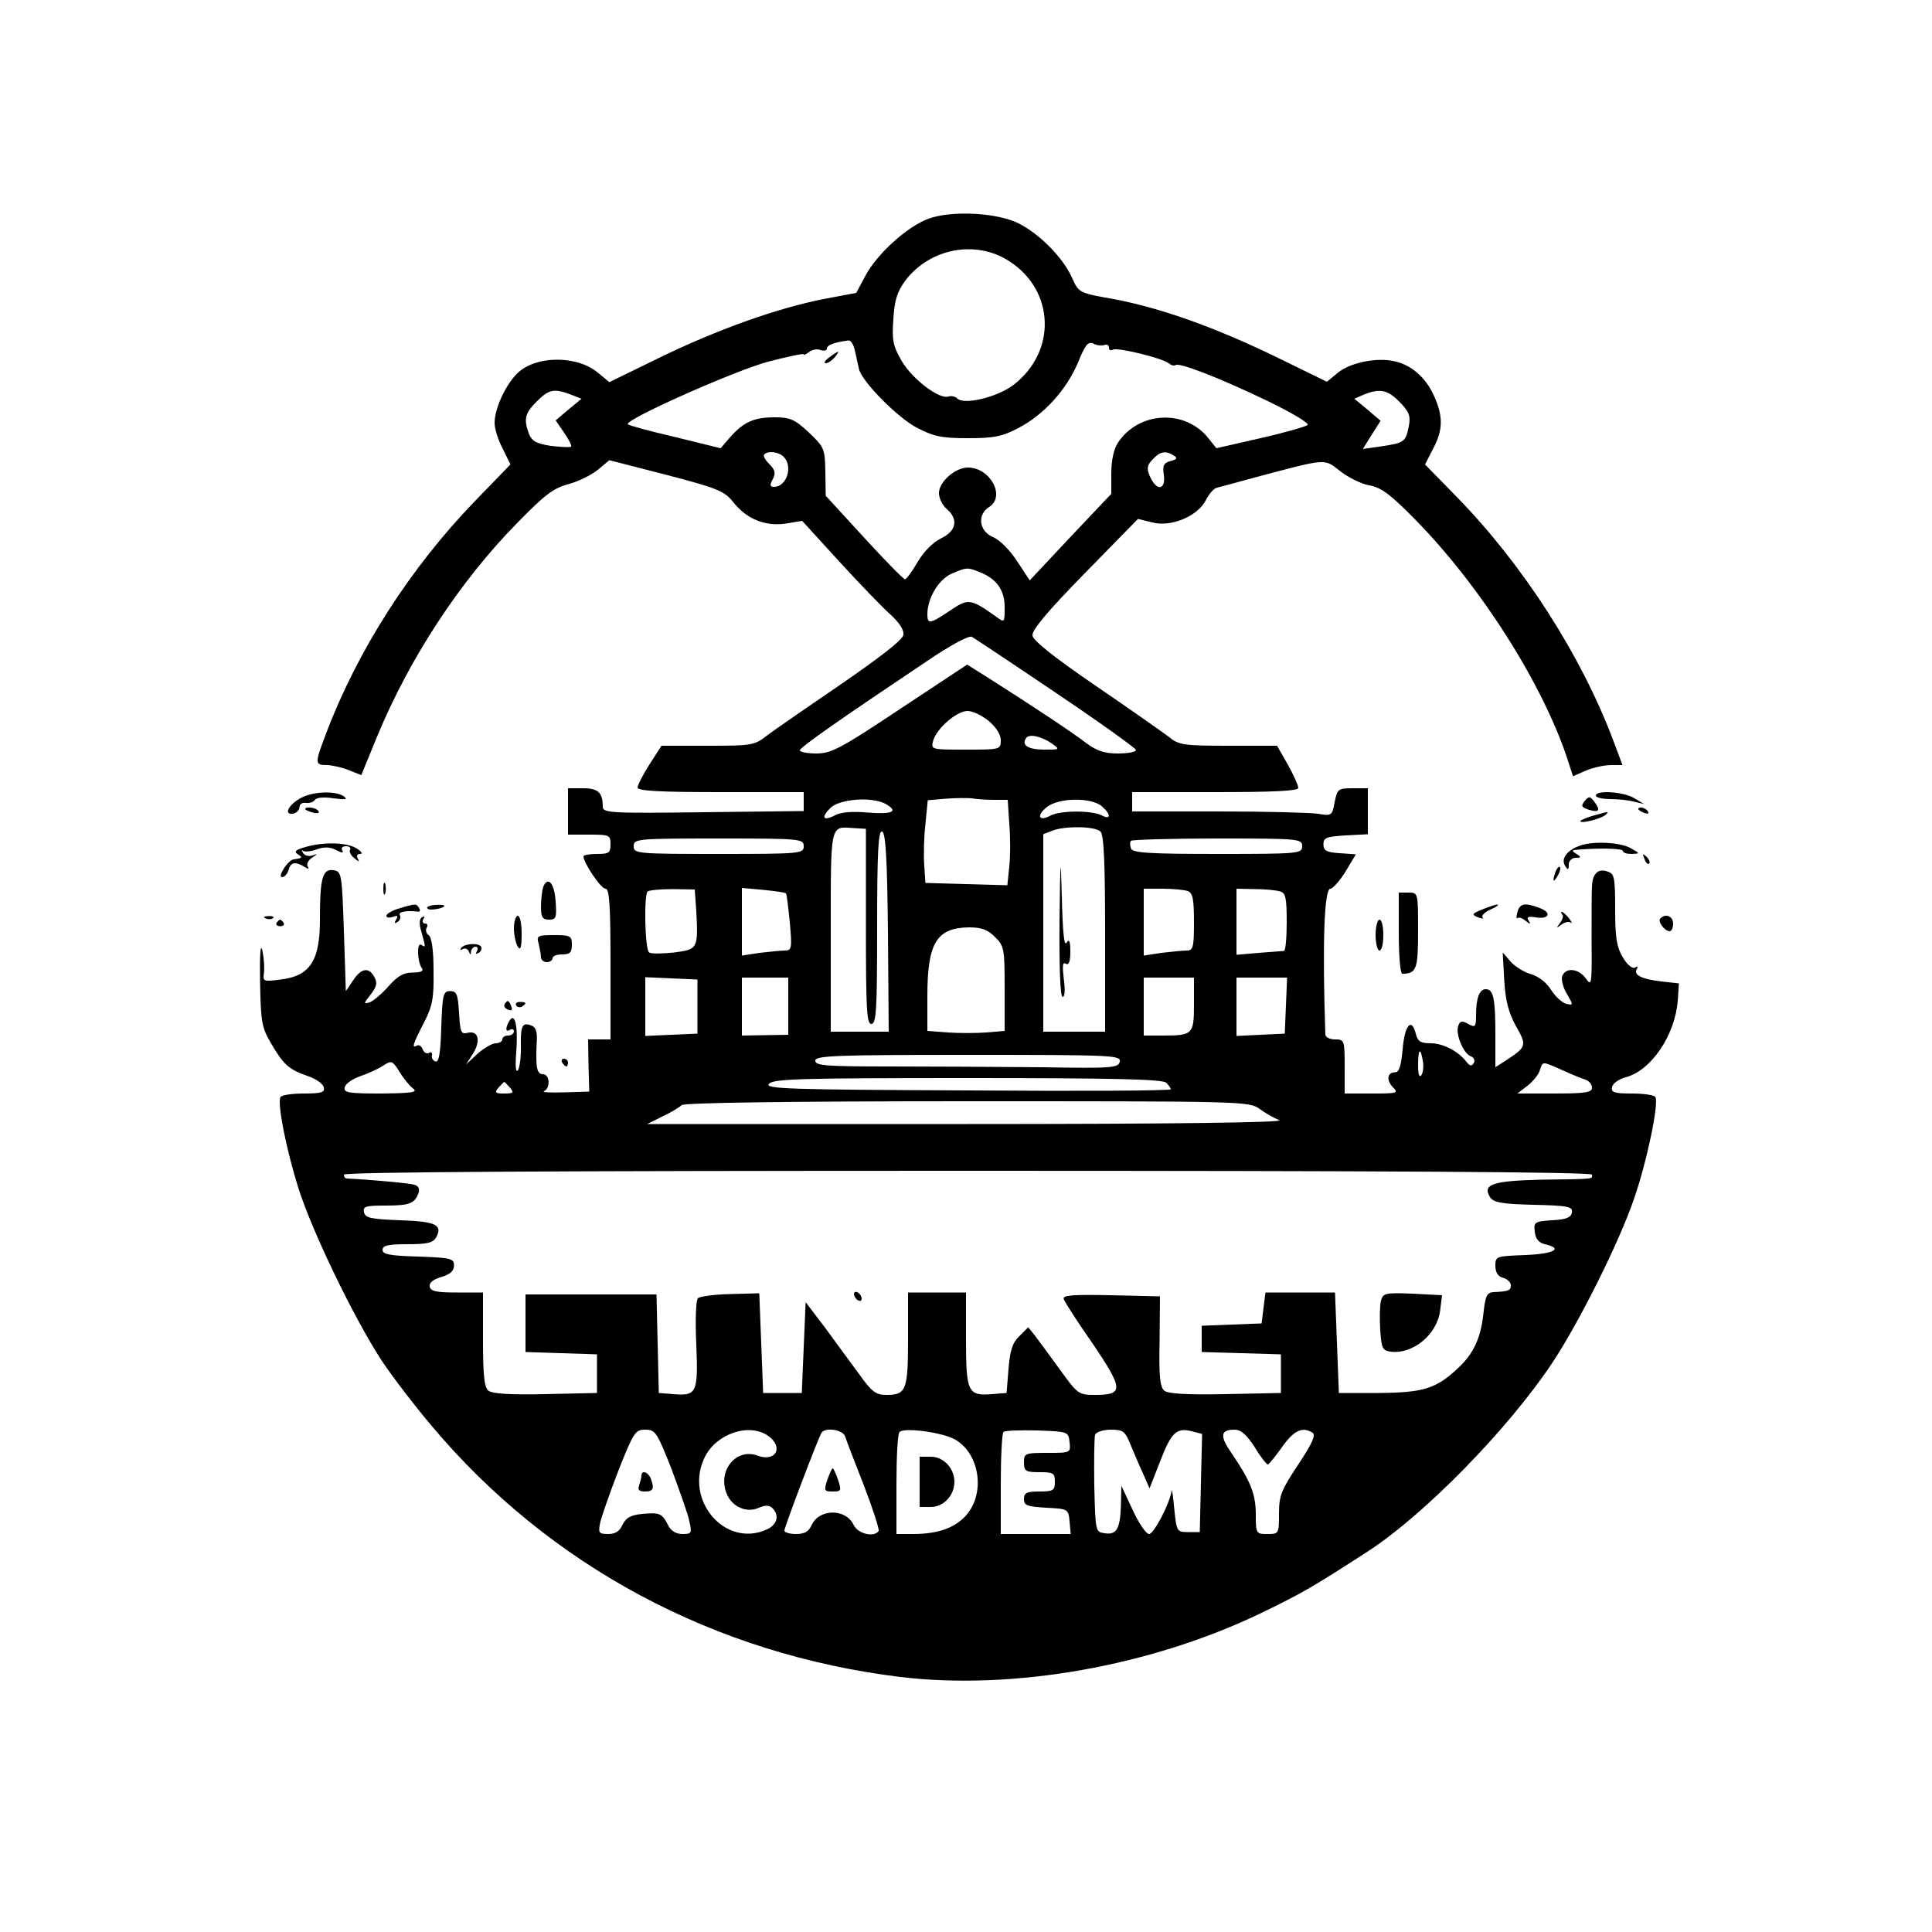 <?xml version="1.0" standalone="no"?>
<!DOCTYPE svg PUBLIC "-//W3C//DTD SVG 20010904//EN"
 "http://www.w3.org/TR/2001/REC-SVG-20010904/DTD/svg10.dtd">
<svg version="1.0" xmlns="http://www.w3.org/2000/svg"
 width="500pt" height="500pt" viewBox="0 0 500 500"
 preserveAspectRatio="xMidYMid meet">

<g transform="translate(0,500) scale(0.1,-0.1)"
fill="#000000" stroke="none">
<path d="M2403 4434 c-55 -20 -133 -91 -163 -147 l-24 -45 -85 -16 c-121 -24
-275 -79 -425 -152 l-129 -63 -29 24 c-56 47 -165 45 -211 -3 -31 -32 -57 -91
-57 -127 0 -14 9 -44 21 -66 l20 -41 -93 -96 c-167 -173 -303 -386 -384 -600
-30 -79 -30 -82 4 -82 15 -1 40 -7 57 -14 l30 -12 41 100 c83 201 214 402 363
553 71 73 94 90 132 100 26 7 60 24 76 37 l30 25 148 -38 c134 -35 150 -42
173 -71 34 -43 82 -63 136 -55 l42 7 94 -103 c52 -57 112 -119 133 -138 24
-22 37 -41 35 -54 -2 -13 -59 -57 -159 -126 -85 -58 -172 -118 -192 -133 -34
-27 -40 -28 -155 -28 l-120 0 -31 -48 c-17 -27 -31 -54 -31 -60 0 -9 58 -12
215 -12 l215 0 0 -25 0 -24 -260 -3 c-237 -3 -260 -2 -260 14 0 37 -12 48 -51
48 l-39 0 0 -60 0 -60 55 0 c52 0 55 -1 55 -25 0 -22 -4 -25 -35 -25 -19 0
-35 -3 -35 -6 0 -17 45 -84 57 -84 10 0 13 -40 13 -195 l0 -195 -29 0 -29 0 1
-67 2 -68 -65 -2 c-36 -1 -59 0 -52 3 17 8 15 44 -3 44 -16 0 -19 19 -16 82 2
27 -2 40 -14 44 -23 9 -28 0 -27 -53 1 -26 -3 -54 -7 -62 -6 -9 -8 8 -5 45 5
67 -3 105 -17 83 -12 -19 -11 -32 1 -24 6 3 10 1 10 -4 0 -6 -7 -11 -15 -11
-8 0 -15 -4 -15 -10 0 -5 -8 -10 -17 -10 -9 0 -30 -12 -47 -27 l-30 -28 18 28
c21 34 14 61 -14 54 -17 -4 -19 1 -22 52 -3 48 -6 56 -23 56 -18 0 -20 -8 -23
-93 -2 -68 -6 -92 -15 -89 -7 2 -11 10 -9 16 1 7 -2 10 -8 6 -5 -3 -13 1 -16
9 -3 9 -10 13 -15 10 -14 -8 -11 3 18 59 23 45 26 64 25 136 0 53 -5 87 -13
91 -6 4 -8 13 -5 19 4 6 2 11 -4 11 -6 0 -8 5 -4 12 4 6 3 8 -4 4 -7 -4 -8
-17 -1 -39 11 -40 11 -40 -1 -32 -12 7 -10 -45 2 -61 5 -7 -3 -11 -24 -11 -24
0 -39 -9 -62 -35 -17 -19 -39 -38 -49 -42 -17 -5 -16 -3 2 20 16 20 18 31 10
45 -14 27 -34 24 -55 -8 l-19 -28 -5 155 c-5 149 -6 155 -27 158 -28 4 -35
-20 -35 -122 1 -112 -25 -152 -102 -161 -44 -6 -46 -5 -43 17 2 13 0 39 -4 58
-5 21 -7 -10 -6 -80 2 -105 4 -119 29 -161 32 -55 46 -67 95 -84 21 -7 39 -20
41 -29 3 -13 -6 -16 -52 -16 -30 0 -57 -4 -60 -9 -9 -15 14 -133 46 -235 36
-114 144 -337 215 -446 27 -41 86 -118 130 -170 305 -363 732 -591 1213 -650
293 -35 649 28 935 166 107 52 131 66 275 159 145 94 361 314 476 486 69 103
175 315 213 427 33 95 65 248 55 263 -3 5 -30 9 -60 9 -47 0 -55 3 -52 17 2 9
17 20 35 25 66 17 128 109 135 198 l3 45 -45 5 c-52 6 -73 17 -64 32 4 7 2 8
-4 4 -7 -4 -20 6 -32 26 -16 27 -20 50 -20 125 0 85 -2 92 -21 98 -24 8 -38
-7 -39 -40 -1 -11 -1 -74 -1 -140 1 -113 0 -119 -15 -97 -19 26 -52 29 -61 6
-3 -9 2 -30 12 -46 17 -29 17 -30 -1 -26 -10 2 -28 18 -39 35 -12 20 -33 36
-53 42 -18 5 -42 20 -53 33 l-20 23 4 -72 c3 -53 11 -83 30 -118 29 -51 28
-54 -25 -89 l-28 -18 0 85 c0 93 -5 117 -25 117 -16 0 -25 -23 -25 -66 0 -32
-2 -34 -20 -24 -16 9 -22 8 -26 -5 -8 -20 13 -72 33 -79 8 -3 11 -11 7 -17 -5
-9 -10 -8 -18 2 -21 28 -61 49 -93 49 -27 0 -34 5 -39 25 -11 43 -29 22 -34
-41 -4 -42 -9 -59 -19 -59 -21 0 -24 -20 -6 -39 15 -15 11 -16 -54 -16 l-71 0
0 70 c0 68 -1 70 -25 70 -14 0 -25 6 -25 13 -8 236 -3 377 13 377 6 0 24 20
39 44 l27 45 -42 3 c-34 2 -42 7 -42 23 0 17 8 20 58 23 l57 3 0 59 0 60 -40
0 c-37 0 -39 -2 -46 -36 -6 -35 -8 -36 -43 -30 -20 3 -136 6 -258 6 l-223 0 0
25 0 25 215 0 c150 0 215 3 215 11 0 6 -12 33 -27 60 l-28 49 -126 0 c-116 0
-129 2 -154 23 -16 12 -101 72 -189 132 -107 73 -162 117 -164 130 -2 14 38
62 135 161 l138 141 37 -9 c48 -13 118 16 139 58 8 16 21 31 29 32 8 2 53 14
100 27 185 49 176 49 218 16 20 -16 54 -33 75 -37 31 -5 55 -23 119 -88 171
-174 334 -431 397 -628 l12 -37 34 15 c19 8 48 14 64 14 l30 0 -24 64 c-83
220 -232 452 -402 627 l-85 87 21 41 c26 49 26 84 2 137 -21 47 -59 80 -102
89 -47 11 -116 -4 -147 -30 l-28 -23 -133 65 c-159 77 -297 126 -419 149 -90
16 -90 16 -108 56 -23 51 -82 111 -136 139 -56 29 -175 35 -235 13z m209 -110
c118 -76 123 -234 11 -320 -42 -32 -128 -53 -146 -35 -5 5 -15 7 -22 5 -23 -9
-93 44 -121 91 -23 40 -26 54 -22 109 3 50 10 71 31 100 64 84 183 106 269 50z
m-399 -234 c4 -17 8 -37 10 -45 7 -32 101 -127 150 -152 44 -23 65 -27 132
-27 67 0 88 4 130 26 66 34 125 99 155 170 18 45 26 55 39 49 9 -5 22 -6 29
-4 6 3 12 0 12 -7 0 -6 4 -8 10 -5 11 7 130 -22 146 -36 6 -5 13 -6 16 -4 8 8
110 -31 237 -92 62 -30 110 -58 105 -63 -5 -4 -60 -20 -122 -34 l-114 -26 -20
25 c-60 77 -181 71 -235 -11 -11 -17 -17 -46 -17 -80 l0 -52 -106 -112 -105
-112 -33 50 c-18 28 -45 55 -62 62 -36 15 -42 58 -10 78 43 27 3 102 -55 102
-33 0 -75 -37 -75 -66 0 -13 9 -32 20 -41 31 -27 25 -57 -14 -76 -21 -10 -45
-34 -61 -61 -15 -26 -30 -46 -33 -45 -4 0 -52 49 -106 108 l-99 108 -1 62 c-1
60 -3 64 -43 102 -36 34 -49 39 -88 39 -54 0 -80 -12 -115 -51 l-25 -29 -118
29 c-65 15 -120 30 -122 33 -11 11 277 139 363 162 50 13 92 22 92 19 0 -3 6
0 14 6 7 6 21 9 30 5 9 -3 16 -1 16 4 0 9 19 16 56 21 7 0 14 -13 17 -29z
m-736 -111 l28 -11 -34 -28 -33 -28 22 -32 c12 -17 20 -33 18 -36 -3 -2 -26
-1 -52 2 -38 6 -49 12 -57 31 -14 38 -11 53 20 84 32 32 45 34 88 18z m2145
-19 c25 -26 29 -36 24 -63 -8 -41 -12 -43 -70 -52 l-49 -7 23 37 23 36 -34 29
-34 28 25 11 c41 16 60 13 92 -19z m-1594 -142 c25 -25 8 -78 -25 -78 -11 0
-11 5 -3 20 8 15 6 24 -9 39 -11 11 -17 22 -13 25 9 10 37 7 50 -6z m1010 3
c10 -6 8 -10 -8 -14 -18 -5 -22 -11 -18 -36 5 -36 -15 -43 -32 -12 -14 27 -13
37 6 55 17 18 32 20 52 7z m-504 -301 c44 -17 66 -46 66 -91 0 -41 0 -41 -22
-25 -66 47 -72 48 -119 16 -52 -35 -59 -36 -59 -10 0 42 29 90 62 105 40 17
41 17 72 5z m200 -314 c113 -76 206 -143 206 -147 0 -5 -21 -9 -47 -9 -35 0
-55 7 -82 27 -33 26 -145 100 -257 171 l-51 32 -174 -115 c-153 -102 -178
-115 -216 -115 -24 0 -43 4 -43 8 0 8 105 81 329 231 60 41 109 67 116 63 7
-4 105 -69 219 -146z m-175 -72 c19 -16 31 -35 31 -50 0 -24 -2 -24 -91 -24
-89 0 -90 0 -84 23 9 32 61 77 89 77 14 0 38 -12 55 -26z m163 -58 c22 -16 21
-16 -19 -16 -41 0 -60 11 -48 29 7 13 39 6 67 -13z m-151 -146 l37 0 4 -62 c3
-35 3 -84 0 -111 l-5 -48 -106 3 -106 3 -3 45 c-2 25 -1 73 3 107 l6 62 47 4
c26 2 56 2 67 1 11 -2 36 -4 56 -4z m-280 -10 c36 -20 19 -28 -44 -23 -40 4
-72 1 -86 -7 -31 -16 -37 -6 -12 19 23 23 106 30 142 11z m561 -7 c24 -21 23
-36 -1 -23 -26 13 -107 13 -133 -1 -29 -16 -37 0 -9 22 30 25 116 26 143 2z
m-611 -310 c0 -216 2 -253 14 -253 13 0 15 37 15 251 0 196 3 250 13 247 9 -4
13 -67 15 -261 l2 -257 -75 0 -75 0 0 259 c0 282 -2 272 58 268 l33 -2 0 -252z
m607 245 c9 -9 12 -82 12 -265 l0 -253 -80 0 -80 0 0 255 0 256 23 9 c32 13
111 12 125 -2z m-768 -38 c0 -19 -7 -20 -220 -20 -213 0 -220 1 -220 20 0 19
7 20 220 20 213 0 220 -1 220 -20z m1290 0 c0 -19 -7 -20 -219 -20 -179 0
-220 3 -224 14 -3 8 -3 17 0 20 4 3 105 6 225 6 211 0 218 -1 218 -20z m-1568
-168 c5 -97 4 -99 -57 -107 -30 -3 -59 -4 -65 0 -11 7 -14 147 -4 158 4 3 32
6 64 6 l58 -1 4 -56z m232 46 c2 -1 6 -36 10 -75 6 -67 5 -73 -13 -73 -10 0
-39 -3 -65 -6 l-46 -7 0 88 0 87 56 -5 c30 -3 57 -7 58 -9z m1040 6 c13 -5 16
-22 16 -80 0 -65 -2 -74 -19 -74 -10 0 -39 -3 -65 -6 l-46 -7 0 87 0 86 49 0
c27 0 56 -3 65 -6z m239 -1 c14 -4 17 -16 17 -79 0 -41 -3 -74 -7 -75 -5 0
-34 -3 -65 -5 l-58 -5 0 86 0 85 48 -1 c26 0 55 -3 65 -6z m-738 -118 c24 -23
25 -31 25 -134 l0 -109 -47 -4 c-27 -2 -72 -2 -100 0 l-53 4 0 90 c0 138 24
177 108 178 32 0 49 -6 67 -25z m-770 -180 l0 -70 -67 -3 -68 -3 0 76 0 76 68
-3 67 -3 0 -70z m235 1 l0 -74 -60 -1 -60 -1 0 75 0 75 60 0 60 0 0 -74z
m1050 5 c0 -78 -3 -81 -81 -81 l-49 0 0 75 0 75 65 0 65 0 0 -69z m238 -3 l-3
-73 -62 -3 -63 -3 0 76 0 75 65 0 66 0 -3 -72z m354 -142 c3 -14 1 -31 -3 -38
-6 -8 -9 1 -9 25 0 42 6 48 12 13z m-784 -3 c-3 -17 -20 -18 -203 -15 -110 1
-287 2 -392 2 -165 0 -193 2 -193 15 0 13 51 15 396 15 371 0 395 -1 392 -17z
m-1829 -70 c13 -10 -2 -12 -82 -13 -85 0 -98 2 -95 16 2 9 20 22 41 29 20 7
47 19 60 28 20 13 23 12 41 -17 10 -17 26 -36 35 -43z m2973 48 c24 -11 51
-22 61 -25 9 -3 17 -12 17 -21 0 -12 -16 -15 -96 -15 l-97 0 26 20 c14 11 29
29 32 40 8 24 5 24 57 1z m-1024 -33 c7 -7 12 -14 12 -17 0 -4 -237 -5 -526
-3 -464 2 -525 4 -514 17 11 13 83 15 514 15 377 0 505 -3 514 -12z m-1698
-13 c11 -13 8 -15 -15 -15 -23 0 -26 2 -15 15 7 8 14 15 15 15 1 0 8 -7 15
-15z m1940 -55 c15 -11 38 -24 51 -29 15 -6 -276 -10 -806 -10 l-830 0 40 20
c22 10 44 24 49 29 6 6 276 10 739 10 712 0 730 0 757 -20z m860 -170 c0 -12
11 -11 -132 -13 -125 -3 -152 -12 -132 -45 9 -14 30 -18 113 -20 90 -2 102 -5
99 -20 -2 -13 -15 -18 -51 -20 -46 -3 -48 -5 -45 -30 2 -18 10 -28 26 -32 49
-11 24 -25 -50 -28 -76 -3 -78 -3 -78 -28 0 -17 7 -28 20 -31 11 -3 20 -12 20
-19 0 -14 -5 -16 -45 -18 -17 -1 -21 -10 -26 -56 -7 -64 -26 -104 -66 -141
-56 -53 -90 -63 -203 -64 l-105 0 -5 130 -5 130 -90 0 -90 0 -5 -40 -5 -40
-77 -3 -78 -3 0 -34 0 -34 103 -3 102 -3 0 -50 0 -50 -144 -3 c-100 -2 -148 1
-158 9 -11 10 -14 38 -12 128 l1 116 -127 3 c-100 2 -126 0 -122 -10 2 -7 36
-60 76 -117 79 -117 79 -131 5 -131 -43 0 -45 2 -92 67 -26 36 -55 75 -64 87
l-17 21 -23 -23 c-18 -17 -24 -37 -28 -85 l-5 -62 -38 -3 c-62 -5 -67 5 -67
142 l0 121 -75 0 -75 0 0 -121 c0 -132 -5 -144 -56 -144 -27 0 -38 8 -70 53
-21 28 -60 82 -88 120 l-51 67 -5 -117 -5 -118 -50 0 -50 0 -5 129 -5 129 -75
-2 c-41 -1 -79 -6 -84 -11 -5 -5 -7 -59 -4 -120 5 -125 1 -133 -59 -128 l-38
3 -3 128 -3 127 -169 0 -170 0 0 -75 0 -74 93 -3 92 -3 0 -50 0 -50 -134 -3
c-90 -2 -138 1 -147 9 -11 9 -14 41 -14 133 l0 121 -67 0 c-53 0 -68 3 -71 15
-2 10 9 19 30 25 23 7 33 16 33 30 0 18 -8 20 -92 23 -74 2 -93 6 -93 17 0 12
15 15 65 15 52 0 66 4 74 18 17 32 -1 41 -94 44 -76 3 -90 6 -93 21 -3 15 5
17 55 17 62 0 76 5 86 32 4 11 0 19 -11 22 -13 4 -111 13 -174 16 -5 0 -8 5
-8 10 0 7 545 10 1615 10 1070 0 1615 -3 1615 -10z m-2382 -762 c21 -57 43
-118 46 -135 7 -31 6 -33 -18 -33 -16 0 -30 8 -37 23 -16 31 -22 33 -67 29
-30 -3 -42 -10 -51 -28 -7 -17 -19 -24 -37 -24 -24 0 -26 3 -21 28 3 15 24 75
47 135 40 101 44 107 70 107 26 0 30 -6 68 -102z m250 86 c41 -29 20 -69 -28
-51 -54 20 -103 -38 -80 -97 13 -35 52 -53 84 -38 17 7 27 7 35 -1 19 -19 12
-43 -14 -55 -109 -50 -217 78 -160 189 31 60 115 87 163 53z m199 -1 c3 -10
25 -67 49 -128 23 -60 40 -113 38 -117 -12 -18 -55 -7 -65 16 -20 42 -88 42
-108 0 -8 -18 -19 -24 -41 -24 -16 0 -30 4 -30 9 0 9 87 238 96 253 10 15 55
8 61 -9z m282 -7 c63 -33 82 -132 36 -192 -28 -36 -74 -54 -142 -54 l-43 0 0
128 c0 71 3 132 8 136 11 12 106 0 141 -18z m299 -8 c3 -28 3 -28 -57 -28 -58
0 -61 -1 -61 -25 0 -22 4 -25 40 -25 36 0 40 -2 40 -25 0 -22 -4 -25 -40 -25
-33 0 -40 -3 -40 -20 0 -16 8 -19 58 -22 56 -3 57 -3 60 -35 l3 -33 -90 0 -91
0 0 128 c0 71 3 132 7 136 4 4 43 5 88 4 79 -3 80 -3 83 -30z m157 -5 c9 -21
23 -55 33 -76 l17 -39 27 69 c29 76 43 89 82 79 l27 -7 -3 -127 -3 -127 -30 0
c-29 0 -30 1 -36 60 -3 33 -6 54 -7 47 -4 -32 -46 -112 -58 -112 -8 0 -27 28
-43 63 l-29 62 -1 -50 c-2 -61 -11 -78 -42 -73 -24 3 -24 5 -27 122 -1 66 0
126 2 133 3 7 21 13 41 13 31 0 37 -4 50 -37z m322 -8 c15 -25 31 -45 34 -45
3 0 19 20 37 45 30 43 53 54 79 37 9 -6 -2 -29 -37 -82 -44 -66 -50 -81 -50
-127 0 -52 0 -53 -30 -53 -29 0 -30 1 -30 50 0 53 -13 86 -62 158 -32 46 -30
62 7 62 17 0 31 -13 52 -45z"/>
<path d="M2146 4075 c-11 -8 -15 -15 -9 -15 6 0 16 7 23 15 16 19 11 19 -14 0z"/>
<path d="M2742 2618 c-1 -124 2 -198 8 -198 6 0 7 18 3 47 -4 34 -3 44 5 39 8
-5 12 5 12 31 0 28 -3 34 -10 23 -6 -10 -10 30 -12 120 -3 113 -4 103 -6 -62z"/>
<path d="M2210 1651 c0 -5 5 -13 10 -16 6 -3 10 -2 10 4 0 5 -4 13 -10 16 -5
3 -10 2 -10 -4z"/>
<path d="M3574 1634 c-3 -11 -4 -45 -2 -75 3 -48 6 -54 26 -57 58 -8 121 44
129 106 l5 40 -76 4 c-71 3 -77 1 -82 -18z"/>
<path d="M1660 1181 c0 -5 -3 -16 -6 -25 -4 -12 0 -16 15 -16 22 0 25 8 15 34
-7 17 -24 22 -24 7z"/>
<path d="M2141 1170 c-9 -28 -8 -30 14 -30 22 0 23 2 14 30 -6 17 -12 30 -14
30 -2 0 -8 -13 -14 -30z"/>
<path d="M2380 1165 l0 -65 29 0 c33 0 61 30 61 65 0 35 -28 65 -61 65 l-29 0
0 -65z"/>
<path d="M779 2935 c-32 -17 -46 -44 -21 -41 9 2 17 9 17 17 0 8 8 13 17 11 9
-1 19 2 23 8 4 6 24 8 48 4 31 -4 38 -3 27 5 -21 15 -80 13 -111 -4z"/>
<path d="M4130 2941 c0 -5 17 -9 38 -9 20 0 48 -3 62 -7 l25 -6 -25 15 c-27
17 -100 22 -100 7z"/>
<path d="M4101 2927 c-10 -13 -8 -16 9 -22 28 -9 33 -3 17 19 -12 16 -15 16
-26 3z"/>
<path d="M790 2906 c0 -2 9 -6 20 -9 11 -3 18 -1 14 4 -5 9 -34 13 -34 5z"/>
<path d="M4240 2906 c0 -2 7 -7 16 -10 8 -3 12 -2 9 4 -6 10 -25 14 -25 6z"/>
<path d="M4123 2889 c-18 -5 -33 -12 -33 -14 0 -8 53 6 65 16 10 10 11 10 -32
-2z"/>
<path d="M791 2808 c-26 -7 -31 -12 -20 -19 13 -8 12 -10 -11 -13 -15 -2 -43
-46 -30 -46 7 0 14 9 17 19 5 20 18 22 42 7 9 -6 12 -5 7 2 -3 6 2 16 11 22
16 10 16 11 1 6 -10 -3 -20 0 -24 7 -4 7 -4 9 0 5 4 -3 20 -2 36 4 20 7 35 6
50 -2 15 -8 20 -8 16 -1 -4 6 0 11 9 11 9 0 14 -4 11 -9 -3 -5 2 -15 11 -22
12 -10 14 -10 9 -1 -4 7 -2 12 6 12 7 0 4 6 -7 13 -24 17 -87 19 -134 5z"/>
<path d="M4085 2810 c-31 -12 -45 -33 -35 -50 8 -13 10 -12 10 3 0 9 8 17 18
17 14 0 15 2 2 10 -13 8 -13 10 3 11 58 5 117 3 117 -3 0 -5 10 -8 23 -8 22 1
22 1 -3 15 -27 16 -103 19 -135 5z"/>
<path d="M4256 2777 c3 -10 9 -15 12 -12 3 3 0 11 -7 18 -10 9 -11 8 -5 -6z"/>
<path d="M4026 2745 c-9 -26 -7 -32 5 -12 6 10 9 21 6 23 -2 3 -7 -2 -11 -11z"/>
<path d="M992 2700 c0 -14 2 -19 5 -12 2 6 2 18 0 25 -3 6 -5 1 -5 -13z"/>
<path d="M1406 2705 c-3 -9 -6 -32 -6 -51 0 -28 4 -34 21 -34 18 0 20 5 17 47
-3 47 -20 67 -32 38z"/>
<path d="M3620 2585 c0 -58 4 -105 9 -105 37 0 41 12 41 111 0 99 0 99 -25 99
l-25 0 0 -105z"/>
<path d="M1033 2649 c-18 -5 -33 -14 -33 -19 0 -5 7 -6 17 -3 12 5 14 3 8 -7
-5 -9 -4 -11 4 -6 6 4 9 12 6 17 -6 9 15 13 44 10 7 -2 10 2 6 8 -7 13 -9 13
-52 0z"/>
<path d="M1106 2649 c4 -7 44 0 44 7 0 2 -11 3 -24 2 -14 -1 -23 -5 -20 -9z"/>
<path d="M3835 2646 c-26 -11 -27 -13 -10 -20 11 -4 16 -4 12 0 -4 4 5 13 20
20 16 7 24 13 18 13 -5 0 -23 -6 -40 -13z"/>
<path d="M3927 2639 c-3 -12 -3 -18 0 -15 4 3 13 0 21 -7 13 -10 14 -9 8 1 -6
9 -1 11 18 8 35 -6 43 12 11 24 -39 15 -52 12 -58 -11z"/>
<path d="M4043 2633 c4 -3 1 -13 -6 -22 -10 -14 -10 -14 4 -4 9 7 20 9 25 5 4
-4 2 1 -5 11 -7 9 -16 17 -19 17 -3 0 -2 -3 1 -7z"/>
<path d="M688 2623 c7 -3 16 -2 19 1 4 3 -2 6 -13 5 -11 0 -14 -3 -6 -6z"/>
<path d="M1330 2598 c0 -18 5 -40 10 -48 7 -11 10 -2 10 33 0 26 -4 47 -10 47
-5 0 -10 -15 -10 -32z"/>
<path d="M4297 2623 c-8 -7 11 -33 24 -33 5 0 9 9 9 20 0 19 -20 27 -33 13z"/>
<path d="M716 2612 c-3 -5 1 -9 9 -9 8 0 12 4 9 9 -3 4 -7 8 -9 8 -2 0 -6 -4
-9 -8z"/>
<path d="M3560 2580 c0 -22 5 -40 10 -40 6 0 10 18 10 40 0 22 -4 40 -10 40
-5 0 -10 -18 -10 -40z"/>
<path d="M1394 2558 c3 -13 6 -29 6 -35 0 -7 7 -13 15 -13 8 0 15 5 15 10 0 6
11 10 25 10 20 0 25 5 25 25 0 23 -4 25 -46 25 -43 0 -46 -2 -40 -22z"/>
<path d="M1193 2546 c-3 -5 -1 -6 5 -2 5 3 13 0 15 -6 4 -10 6 -10 6 0 1 6 6
12 12 12 5 0 7 -5 3 -12 -4 -7 -3 -8 5 -4 6 4 9 11 6 16 -7 11 -45 8 -52 -4z"/>
<path d="M1306 2401 c-3 -5 1 -11 9 -14 9 -4 12 -1 8 9 -6 16 -10 17 -17 5z"/>
<path d="M1336 2398 c3 -5 10 -6 15 -3 13 9 11 12 -6 12 -8 0 -12 -4 -9 -9z"/>
<path d="M1455 2250 c3 -5 8 -10 11 -10 2 0 4 5 4 10 0 6 -5 10 -11 10 -5 0
-7 -4 -4 -10z"/>
</g>
</svg>
